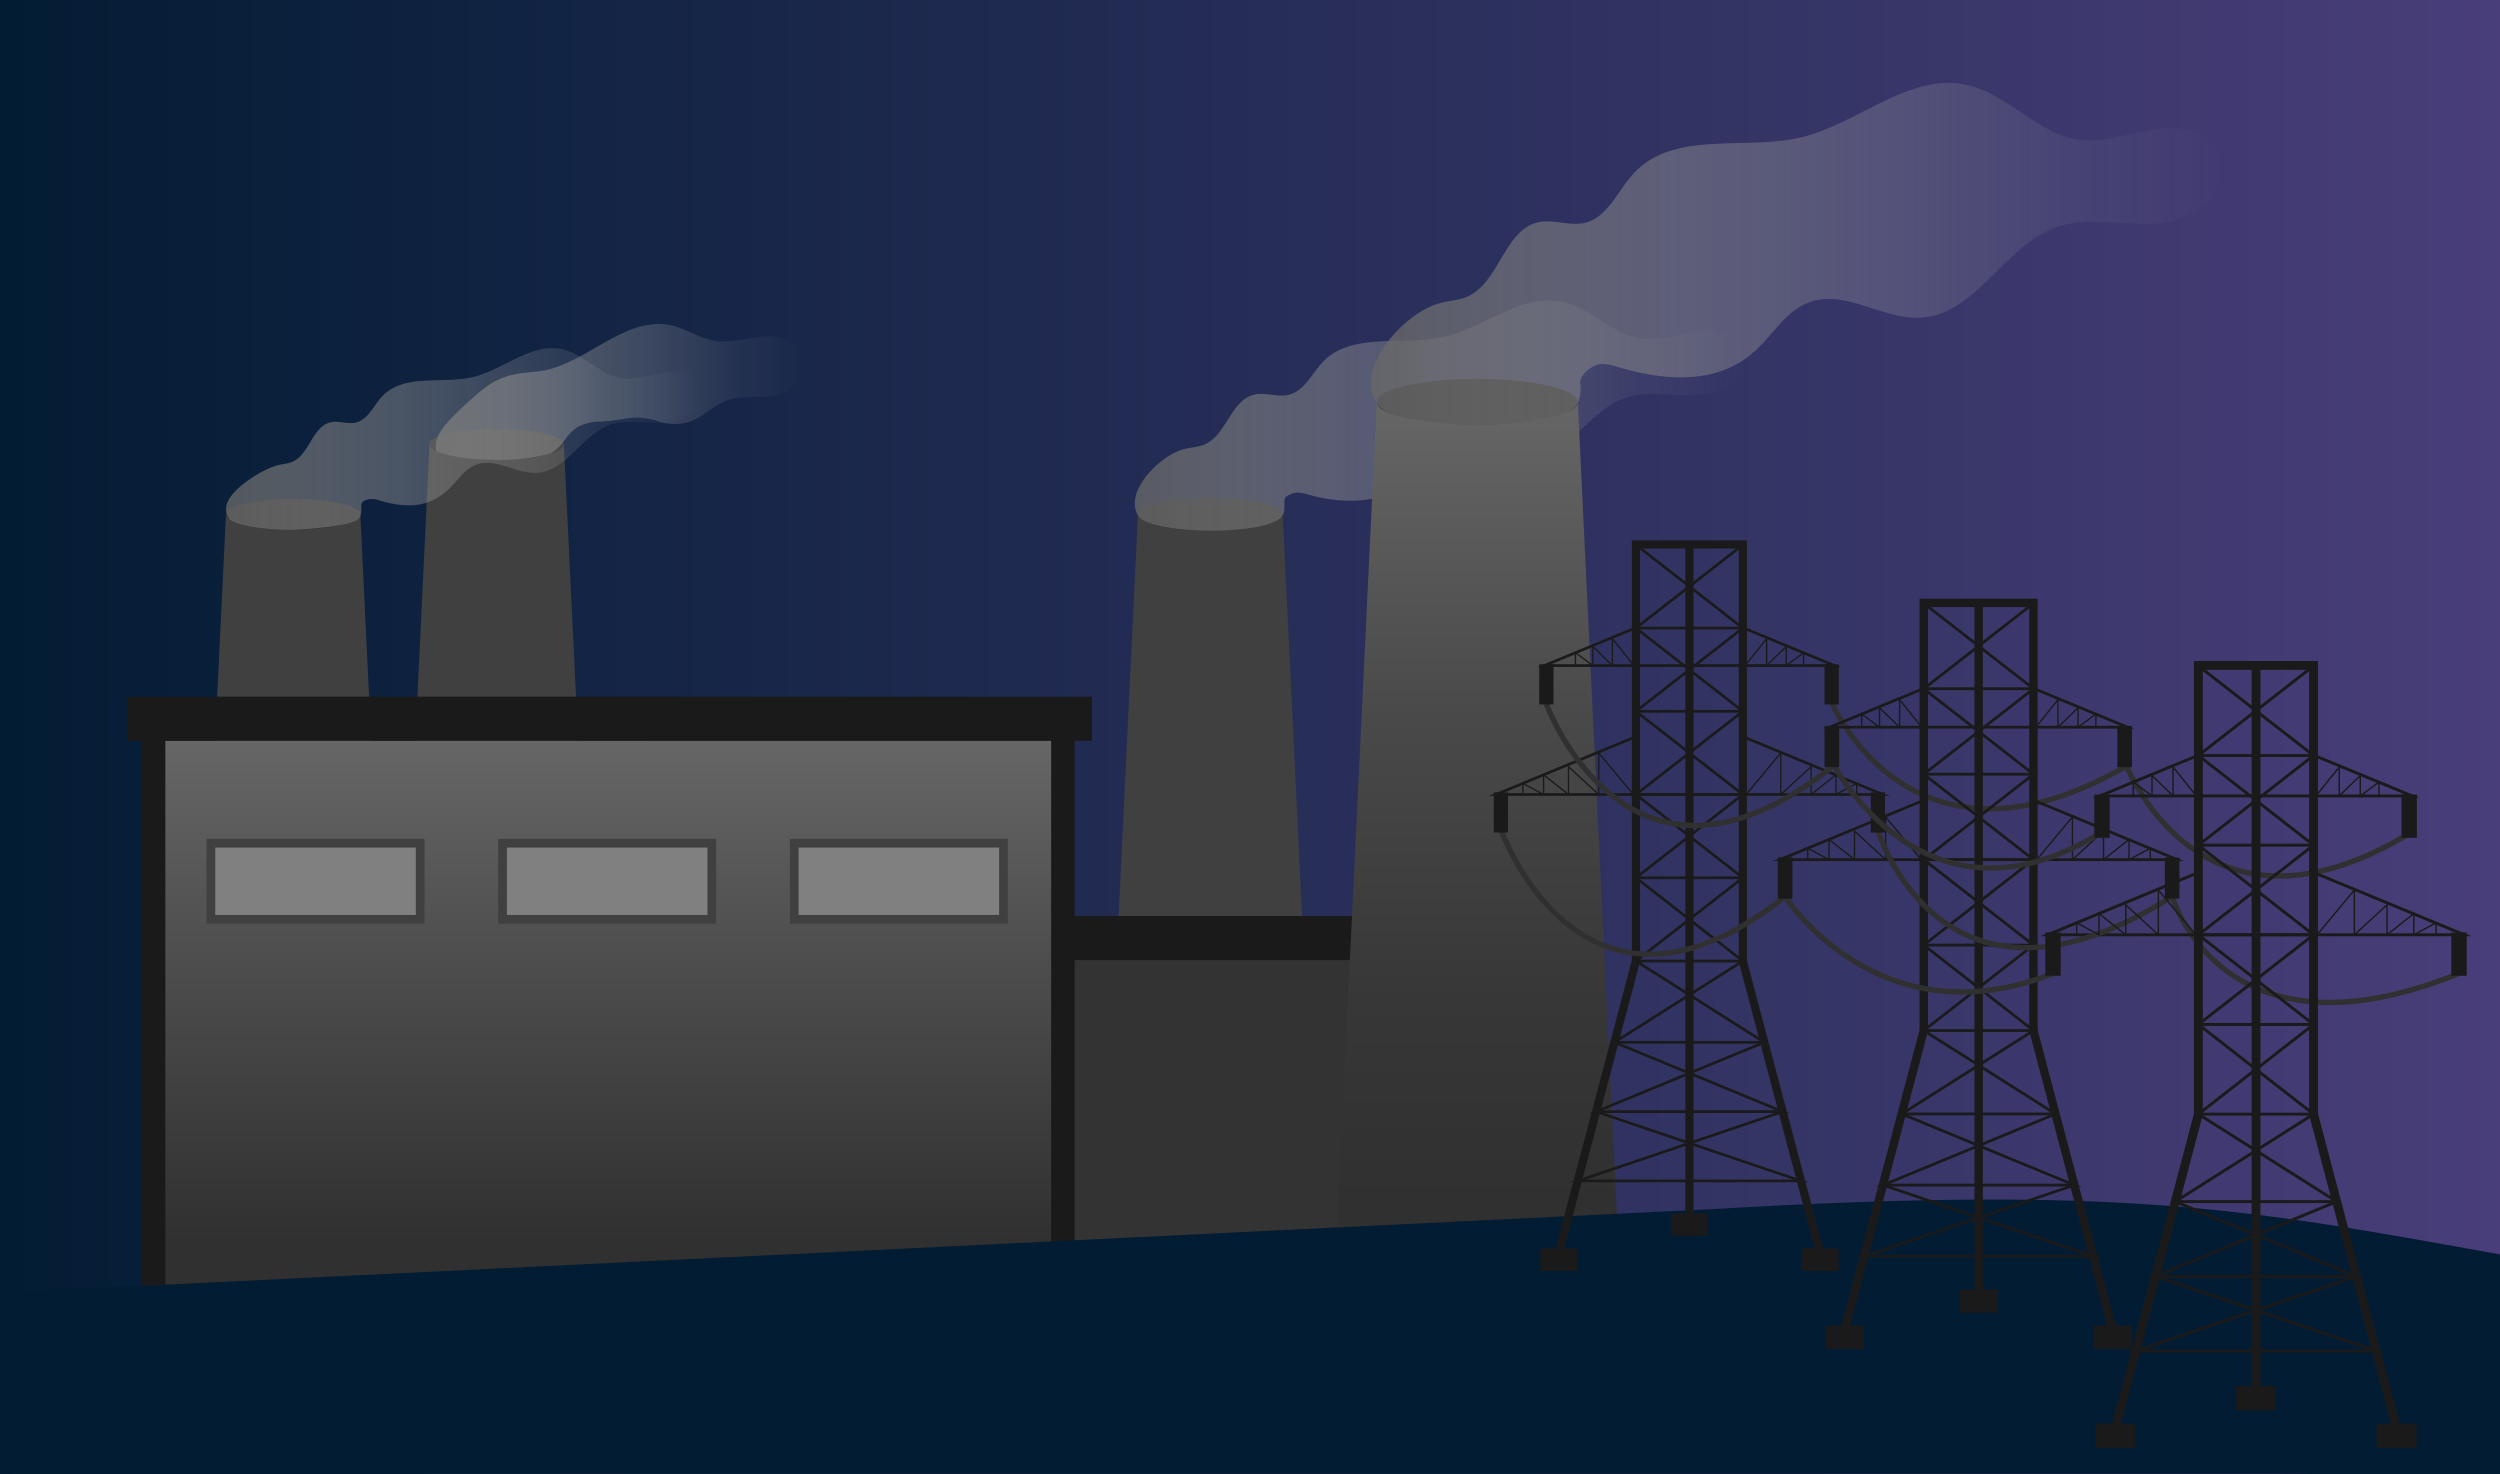 <svg xmlns="http://www.w3.org/2000/svg" xmlns:xlink="http://www.w3.org/1999/xlink" viewBox="0 0 497 293"><defs><style>.cls-1{fill:url(#linear-gradient);}.cls-2{fill:#404040;}.cls-3{fill:#303030;}.cls-4{fill:#333;}.cls-5{fill:url(#linear-gradient-2);}.cls-16,.cls-21,.cls-25,.cls-6{fill:#1a1a1a;}.cls-7{fill:url(#linear-gradient-3);}.cls-8{fill:url(#linear-gradient-4);}.cls-9{fill:gray;stroke:#404040;stroke-width:1.73px;}.cls-12,.cls-14,.cls-15,.cls-16,.cls-17,.cls-18,.cls-19,.cls-20,.cls-21,.cls-22,.cls-23,.cls-24,.cls-25,.cls-26,.cls-9{stroke-miterlimit:10;}.cls-10{fill:url(#linear-gradient-5);}.cls-11{fill:url(#linear-gradient-6);}.cls-12{fill:#021c33;stroke:#021c33;stroke-width:6px;}.cls-13{fill:url(#linear-gradient-7);}.cls-14,.cls-15,.cls-17,.cls-18,.cls-19,.cls-20,.cls-22,.cls-23,.cls-24,.cls-26{fill:none;}.cls-14,.cls-15,.cls-16,.cls-17,.cls-19,.cls-20,.cls-21,.cls-22,.cls-23,.cls-24,.cls-25,.cls-26{stroke:#1a1a1a;}.cls-14{stroke-width:1.63px;}.cls-15{stroke-width:0.54px;}.cls-16{stroke-width:0.85px;}.cls-17{stroke-width:0.27px;}.cls-18{stroke:#303030;stroke-width:1.07px;}.cls-19{stroke-width:1.67px;}.cls-20{stroke-width:0.56px;}.cls-21{stroke-width:0.87px;}.cls-22{stroke-width:0.28px;}.cls-23{stroke-width:1.76px;}.cls-24{stroke-width:0.59px;}.cls-25{stroke-width:0.92px;}.cls-26{stroke-width:0.29px;}</style><linearGradient id="linear-gradient" x1="-3.14" y1="146.5" x2="500.14" y2="146.5" gradientUnits="userSpaceOnUse"><stop offset="0" stop-color="#021c33"/><stop offset="1" stop-color="#493e7a"/></linearGradient><linearGradient id="linear-gradient-2" x1="225.62" y1="82.59" x2="347.07" y2="82.59" gradientUnits="userSpaceOnUse"><stop offset="0" stop-color="#666" stop-opacity="0.8"/><stop offset="0.06" stop-color="#6f6f6f" stop-opacity="0.73"/><stop offset="0.48" stop-color="#a1a1a1" stop-opacity="0.34"/><stop offset="0.8" stop-color="silver" stop-opacity="0.09"/><stop offset="1" stop-color="#ccc" stop-opacity="0"/></linearGradient><linearGradient id="linear-gradient-3" x1="120.71" y1="260.4" x2="120.71" y2="147.26" gradientUnits="userSpaceOnUse"><stop offset="0.12" stop-color="#303030"/><stop offset="0.69" stop-color="#525252"/><stop offset="1" stop-color="#666"/></linearGradient><linearGradient id="linear-gradient-4" x1="293.68" y1="260.4" x2="293.68" y2="79.88" gradientUnits="userSpaceOnUse"><stop offset="0.12" stop-color="#303030"/><stop offset="0.34" stop-color="#373737"/><stop offset="0.65" stop-color="#494949"/><stop offset="1" stop-color="#666"/></linearGradient><linearGradient id="linear-gradient-5" x1="272.56" y1="50.45" x2="442.02" y2="50.45" xlink:href="#linear-gradient-2"/><linearGradient id="linear-gradient-6" x1="86.66" y1="77.9" x2="159.25" y2="77.9" xlink:href="#linear-gradient-2"/><linearGradient id="linear-gradient-7" x1="44.91" y1="87.26" x2="139.24" y2="87.26" xlink:href="#linear-gradient-2"/></defs><title>03 Powerplant</title><g id="lighting_the_way" data-name="lighting the way"><rect class="cls-1" x="-3.14" y="-1.85" width="503.27" height="296.7"/><polygon class="cls-2" points="77.43 222.87 39.12 222.87 44.92 102.22 71.63 102.22 77.43 222.87"/><ellipse class="cls-3" cx="58.28" cy="102.22" rx="13.36" ry="3.05"/><polygon class="cls-2" points="117.9 208.98 79.59 208.98 85.39 88.33 112.1 88.33 117.9 208.98"/><path class="cls-3" d="M112.14,88.3c0,.69-1,1.39-2.69,1.82a38.06,38.06,0,0,1-10.75,1.3c-5.29,0-9.79-.69-12-1.73-.87-.43-1.39-.87-1.39-1.39s.61-1,1.65-1.39c2.25-1,6.67-1.65,11.7-1.65,6.76,0,12.4,1.13,13.26,2.6C112.06,88,112.14,88.13,112.14,88.3Z"/><polygon class="cls-2" points="261.26 232.23 219.98 232.23 226.22 102.22 255.01 102.22 261.26 232.23"/><ellipse class="cls-3" cx="240.62" cy="102.22" rx="14.39" ry="3.29"/><rect class="cls-4" x="160.47" y="184.97" width="113.22" height="66.75"/><path class="cls-5" d="M338.15,78.5c-5,.47-10.24-1-15,.59-7.33,2.52-11.3,11.6-19.12,12.13-5.46.35-10.93-3.93-16.08-2.05-3.23,1.11-5,4.28-7.58,6.44-5.15,4.51-13.16,4.69-19.93,2.81-1.24-.35-2.61-.76-3.73-.23s-1.34.54-1.37,1.67a7.84,7.84,0,0,1,0,1.11,2.76,2.76,0,0,1-.56,1.76c-1.32,1.83-7.88,2.78-14,2.78-5.65,0-12.89-.88-14.34-2.75a4.1,4.1,0,0,1-.81-2.28c-.43-4.34,5.4-10,9.56-11.13,1.37-.41,2.86-.41,4.16-.94,4.59-1.87,5.28-9,10.18-10,2.11-.41,4.35.53,6.46.12,3.41-.7,4.84-4.45,7.2-6.8C269,66,279,68.78,287,67s15.4-8.73,23.53-7c5.9,1.23,10.12,6.68,16.14,7.38,3.54.41,7.08-.94,10.68-1.46s7.95.35,9.31,3.51C348.64,73.76,343.12,78,338.15,78.5Z"/><rect class="cls-6" x="203.97" y="182.1" width="87.46" height="8.77"/><rect class="cls-7" x="30.13" y="147.26" width="181.18" height="113.14"/><polygon class="cls-8" points="322.34 260.4 265.02 260.4 273.69 79.88 313.66 79.88 322.34 260.4"/><path class="cls-3" d="M313.68,79.92q0,.91-1.3,1.56c-2.86,1.73-10.14,2.95-18.72,2.95-7.89,0-14.74-1-17.94-2.51-1.3-.61-2-1.3-2-2a1.91,1.91,0,0,1,.87-1.39c2.51-1.82,10.14-3.21,19.07-3.21,9.54,0,17.51,1.56,19.5,3.55A1.5,1.5,0,0,1,313.68,79.92Z"/><rect class="cls-9" x="41.93" y="167.63" width="41.6" height="15.13"/><rect class="cls-9" x="99.91" y="167.63" width="41.6" height="15.13"/><rect class="cls-9" x="157.89" y="167.63" width="41.6" height="15.13"/><path class="cls-10" d="M429.57,44.34c-7,.69-14.3-1.47-20.89.87C398.45,48.93,392.9,62.37,382,63.15c-7.63.52-15.26-5.81-22.45-3-4.51,1.65-7,6.33-10.58,9.54-7.19,6.67-17.39,6.18-26.84,3.41-1.73-.52-3.64-1.13-5.2-.35-1.39.69-2.95,2.08-2.77,3.64a5.23,5.23,0,0,1,0,1.65,5.37,5.37,0,0,1-.78,2.6c-2.25,2.61-11.13,3.82-19.71,3.82-13,0-18.71-2-19.94-4.31a6.3,6.3,0,0,1-1.13-3.38C272,70.32,280,62.11,285.85,60.38c1.91-.61,4-.61,5.81-1.39,6.41-2.77,7.37-13.35,14.22-14.82,2.95-.61,6.07.78,9,.17,4.77-1,6.76-6.59,10.06-10.05,8.06-8.41,22-4.33,33.2-7,11.36-2.77,21.5-12.92,32.85-10.4,8.23,1.82,14.13,9.88,22.54,10.92,4.94.61,9.88-1.39,14.91-2.17s11.09.52,13,5.2C444.22,37.32,436.5,43.65,429.57,44.34Z"/><path class="cls-11" d="M157.31,77.21c-3.47,2.77-8.67.87-12.83,2.43-2.95,1-5.11,3.81-8.23,4.42a9.9,9.9,0,0,1-5-.17c-5.2-1.73-6.59-.35-11.7-.09a9.92,9.92,0,0,0-4.77,1.13A10,10,0,0,0,112,87.87a1.53,1.53,0,0,0-.35.43,8.94,8.94,0,0,1-2.17,1.82,38.06,38.06,0,0,1-10.75,1.3c-5.29,0-9.79-.69-12-1.73a5.25,5.25,0,0,1,.17-2.6c0-.09,0-.09.09-.17.78-2.17,4.07-5.11,5.72-6.67C95,78.16,97.32,76,100.27,75c2.6-1,5.37-.87,8.15-1.39,8.75-1.91,16.12-10.84,25-8.93,3.12.69,5.81,2.69,9,3.12,4.94.61,10.49-2.6,14.56.26A6.06,6.06,0,0,1,157.31,77.21Z"/><rect class="cls-6" x="28.2" y="146.26" width="4.67" height="111.7"/><rect class="cls-6" x="208.97" y="146.26" width="4.67" height="111.7"/><rect class="cls-6" x="25.2" y="138.49" width="191.89" height="8.77"/><path class="cls-12" d="M0,260v38.49q233.55,3,467.09-2.83,15-.36,29.91-.78V252.43c-50.48-9.12-74.67-13.85-156.52-9.06Z"/><path class="cls-13" d="M132.52,84c-3.79.37-7.73-.78-11.29.46-5.53,2-8.52,9.12-14.42,9.54-4.12.28-8.24-3.09-12.13-1.61-2.44.88-3.79,3.36-5.71,5.07C85.08,101,80.73,101,75.63,99.56a4,4,0,0,0-2.81-.18c-.75.37-1,.43-1,1.31a6.43,6.43,0,0,1,0,.88,2.24,2.24,0,0,1-.42,1.38c-1,1.44-7.65,2.08-12.28,2.33s-12.46-.68-13.56-2.15a3.31,3.31,0,0,1-.61-1.8c-.33-3.41,6.81-7.85,10-8.77,1-.32,2.15-.32,3.14-.74,3.47-1.47,4-7.1,7.68-7.88,1.59-.32,3.28.41,4.87.09,2.58-.55,3.65-3.5,5.43-5.34,4.36-4.47,11.89-2.3,17.94-3.73s11.61-6.87,17.75-5.53c4.45,1,7.63,5.25,12.18,5.81,2.67.32,5.34-.74,8.06-1.15s6,.28,7,2.76C140.43,80.3,136.26,83.66,132.52,84Z"/><polyline class="cls-14" points="361.81 249.07 346.47 191.05 346.47 108.23 325.22 108.23 325.22 191.05 309.88 249.07"/><polygon class="cls-15" points="325.22 191.05 346.47 191.05 320.95 207.21 350.74 207.21 325.22 191.05"/><polyline class="cls-15" points="325.22 191.05 346.47 174.5 325.22 174.5 346.47 191.05"/><polyline class="cls-15" points="325.22 174.5 346.47 157.95 325.22 157.95 346.47 174.5"/><polyline class="cls-15" points="325.22 157.95 346.47 141.41 325.22 141.41 346.47 157.95"/><polyline class="cls-15" points="325.22 141.41 346.47 124.86 325.22 124.86 346.47 141.41"/><polyline class="cls-15" points="325.22 124.86 346.47 108.31 325.22 108.31 346.47 124.86"/><polyline class="cls-15" points="350.74 207.21 317.31 220.99 354.38 220.99 320.95 207.21"/><polyline class="cls-15" points="354.38 220.99 313.66 234.77 358.03 234.77 317.31 220.99"/><polyline class="cls-15" points="325.22 146.44 297.38 157.95 374.31 157.95 346.47 146.44"/><polyline class="cls-15" points="325.22 124.79 307.02 132.31 364.67 132.31 346.47 124.79"/><line class="cls-14" x1="335.86" y1="108.23" x2="335.86" y2="242.01"/><rect class="cls-16" x="332.58" y="241.64" width="6.53" height="3.63"/><rect class="cls-16" x="306.62" y="248.62" width="6.53" height="3.63"/><rect class="cls-16" x="358.55" y="248.62" width="6.53" height="3.63"/><polyline class="cls-17" points="324.72 157.95 317.83 149.68 317.83 157.95 311.81 152.42 311.81 157.95 306.86 154.03 306.86 157.95 302.74 155.74 302.74 157.95"/><polyline class="cls-17" points="347.12 157.95 354.01 149.68 354.01 157.95 360.04 152.42 360.04 157.95 364.98 154.03 364.98 157.95 369.1 155.74 369.1 157.95"/><polyline class="cls-17" points="324.63 132.07 320.54 126.98 320.54 132.31 316.66 128.55 316.66 132.31 313.2 129.76 313.2 132.31"/><polyline class="cls-17" points="347.12 132.07 351.21 126.98 351.21 132.31 355.1 128.55 355.1 132.31 358.55 129.76 358.55 132.31"/><path class="cls-18" d="M298.37,164.86s16,45.49,56.51,13.36"/><path class="cls-18" d="M364.13,139.62s15.58,37.31,58.25,12.86"/><polyline class="cls-19" points="420 264.43 404.25 204.87 404.25 119.85 382.44 119.85 382.44 204.87 366.69 264.43"/><polygon class="cls-20" points="382.44 204.87 404.25 204.87 378.06 221.45 408.64 221.45 382.44 204.87"/><path class="cls-18" d="M422.38,151.4S437,191,478.95,165.71"/><polyline class="cls-20" points="382.44 204.87 404.25 187.88 382.44 187.88 404.25 204.87"/><polyline class="cls-20" points="382.44 187.88 404.25 170.9 382.44 170.9 404.25 187.88"/><polyline class="cls-20" points="382.44 170.9 404.25 153.91 382.44 153.91 404.25 170.9"/><polyline class="cls-20" points="382.44 153.91 404.25 136.92 382.44 136.92 404.25 153.91"/><polyline class="cls-20" points="382.44 136.92 404.25 119.94 382.44 119.94 404.25 136.92"/><polyline class="cls-20" points="408.64 221.45 374.32 235.6 412.38 235.6 378.06 221.45"/><polyline class="cls-20" points="412.38 235.6 370.58 249.75 416.12 249.75 374.32 235.6"/><polyline class="cls-20" points="382.44 159.08 353.86 170.9 432.84 170.9 404.25 159.08"/><polyline class="cls-20" points="382.44 136.85 363.76 144.57 422.94 144.57 404.25 136.85"/><rect class="cls-21" x="421.36" y="144.75" width="2.04" height="7.32"/><line class="cls-19" x1="393.36" y1="119.85" x2="393.36" y2="257.17"/><rect class="cls-21" x="390" y="256.8" width="6.7" height="3.72"/><rect class="cls-21" x="363.35" y="263.97" width="6.7" height="3.72"/><path class="cls-18" d="M431.82,178.22s9.89,34.36,57,15.31"/><rect class="cls-21" x="416.65" y="263.97" width="6.7" height="3.72"/><polyline class="cls-22" points="381.93 170.9 374.86 162.4 374.86 170.9 368.67 165.22 368.67 170.9 363.6 166.87 363.6 170.9 359.37 168.62 359.37 170.9"/><polyline class="cls-22" points="404.92 170.9 412 162.4 412 170.9 418.18 165.22 418.18 170.9 423.26 166.87 423.26 170.9 427.48 168.62 427.48 170.9"/><polyline class="cls-22" points="381.84 144.33 377.64 139.1 377.64 144.57 373.65 140.71 373.65 144.57 370.1 141.95 370.1 144.57"/><polyline class="cls-22" points="404.92 144.33 409.12 139.1 409.12 144.57 413.11 140.71 413.11 144.57 416.66 141.95 416.66 144.57"/><polyline class="cls-23" points="476.45 283.98 459.93 221.49 459.93 132.29 437.04 132.29 437.04 221.49 420.52 283.98"/><polygon class="cls-24" points="437.04 221.49 459.93 221.49 432.44 238.88 464.53 238.88 437.04 221.49"/><polyline class="cls-24" points="437.04 221.49 459.93 203.66 437.04 203.66 459.93 221.49"/><polyline class="cls-24" points="437.04 203.66 459.93 185.84 437.04 185.84 459.93 203.66"/><polyline class="cls-24" points="437.04 185.84 459.93 168.02 437.04 168.02 459.93 185.84"/><polyline class="cls-24" points="437.04 168.02 459.93 150.2 437.04 150.2 459.93 168.02"/><polyline class="cls-24" points="437.04 150.2 459.93 132.38 437.04 132.38 459.93 150.2"/><polyline class="cls-24" points="464.53 238.88 428.52 253.73 468.45 253.73 432.44 238.88"/><polyline class="cls-24" points="468.45 253.73 424.59 268.57 472.38 268.57 428.52 253.73"/><polyline class="cls-24" points="437.04 173.45 407.06 185.84 489.91 185.84 459.93 173.45"/><polyline class="cls-24" points="437.04 150.13 417.44 158.23 479.53 158.23 459.93 150.13"/><rect class="cls-25" x="477.88" y="158.42" width="2.14" height="7.68"/><line class="cls-23" x1="448.5" y1="132.29" x2="448.5" y2="276.36"/><rect class="cls-25" x="444.97" y="275.97" width="7.03" height="3.9"/><path class="cls-18" d="M373.32,165.09s12.73,42.12,58.5,13.13"/><rect class="cls-25" x="417.01" y="283.49" width="7.03" height="3.9"/><rect class="cls-25" x="472.93" y="283.49" width="7.03" height="3.9"/><polyline class="cls-26" points="436.51 185.84 429.08 176.93 429.08 185.84 422.6 179.88 422.6 185.84 417.27 181.62 417.27 185.84 412.84 183.45 412.84 185.84"/><polyline class="cls-26" points="460.63 185.84 468.05 176.93 468.05 185.84 474.54 179.88 474.54 185.84 479.87 181.62 479.87 185.84 484.3 183.45 484.3 185.84"/><polyline class="cls-26" points="436.41 157.97 432 152.48 432 158.23 427.82 154.18 427.82 158.23 424.1 155.48 424.1 158.23"/><polyline class="cls-26" points="460.63 157.97 465.04 152.48 465.04 158.23 469.22 154.18 469.22 158.23 472.94 155.48 472.94 158.23"/><path class="cls-18" d="M307.42,139.94s16.2,44.66,56.75,12.53"/><rect class="cls-16" x="297.38" y="157.95" width="1.99" height="7.13"/><rect class="cls-16" x="306.42" y="132.49" width="1.99" height="7.13"/><rect class="cls-16" x="363.14" y="132.49" width="1.99" height="7.13"/><rect class="cls-16" x="372.33" y="157.95" width="1.99" height="7.13"/><path class="cls-18" d="M364.16,151.4s18.33,36.28,54,13.82"/><rect class="cls-25" x="416.8" y="158.42" width="2.14" height="7.68"/><rect class="cls-21" x="363.15" y="144.75" width="2.04" height="7.32"/><rect class="cls-21" x="430.8" y="170.9" width="2.04" height="7.32"/><rect class="cls-25" x="487.78" y="185.84" width="2.14" height="7.68"/><path class="cls-18" d="M354.88,178.22s18.44,29,53.25,15.31"/><rect class="cls-25" x="407.06" y="185.84" width="2.14" height="7.68"/><rect class="cls-21" x="353.86" y="170.9" width="2.04" height="7.32"/></g></svg>